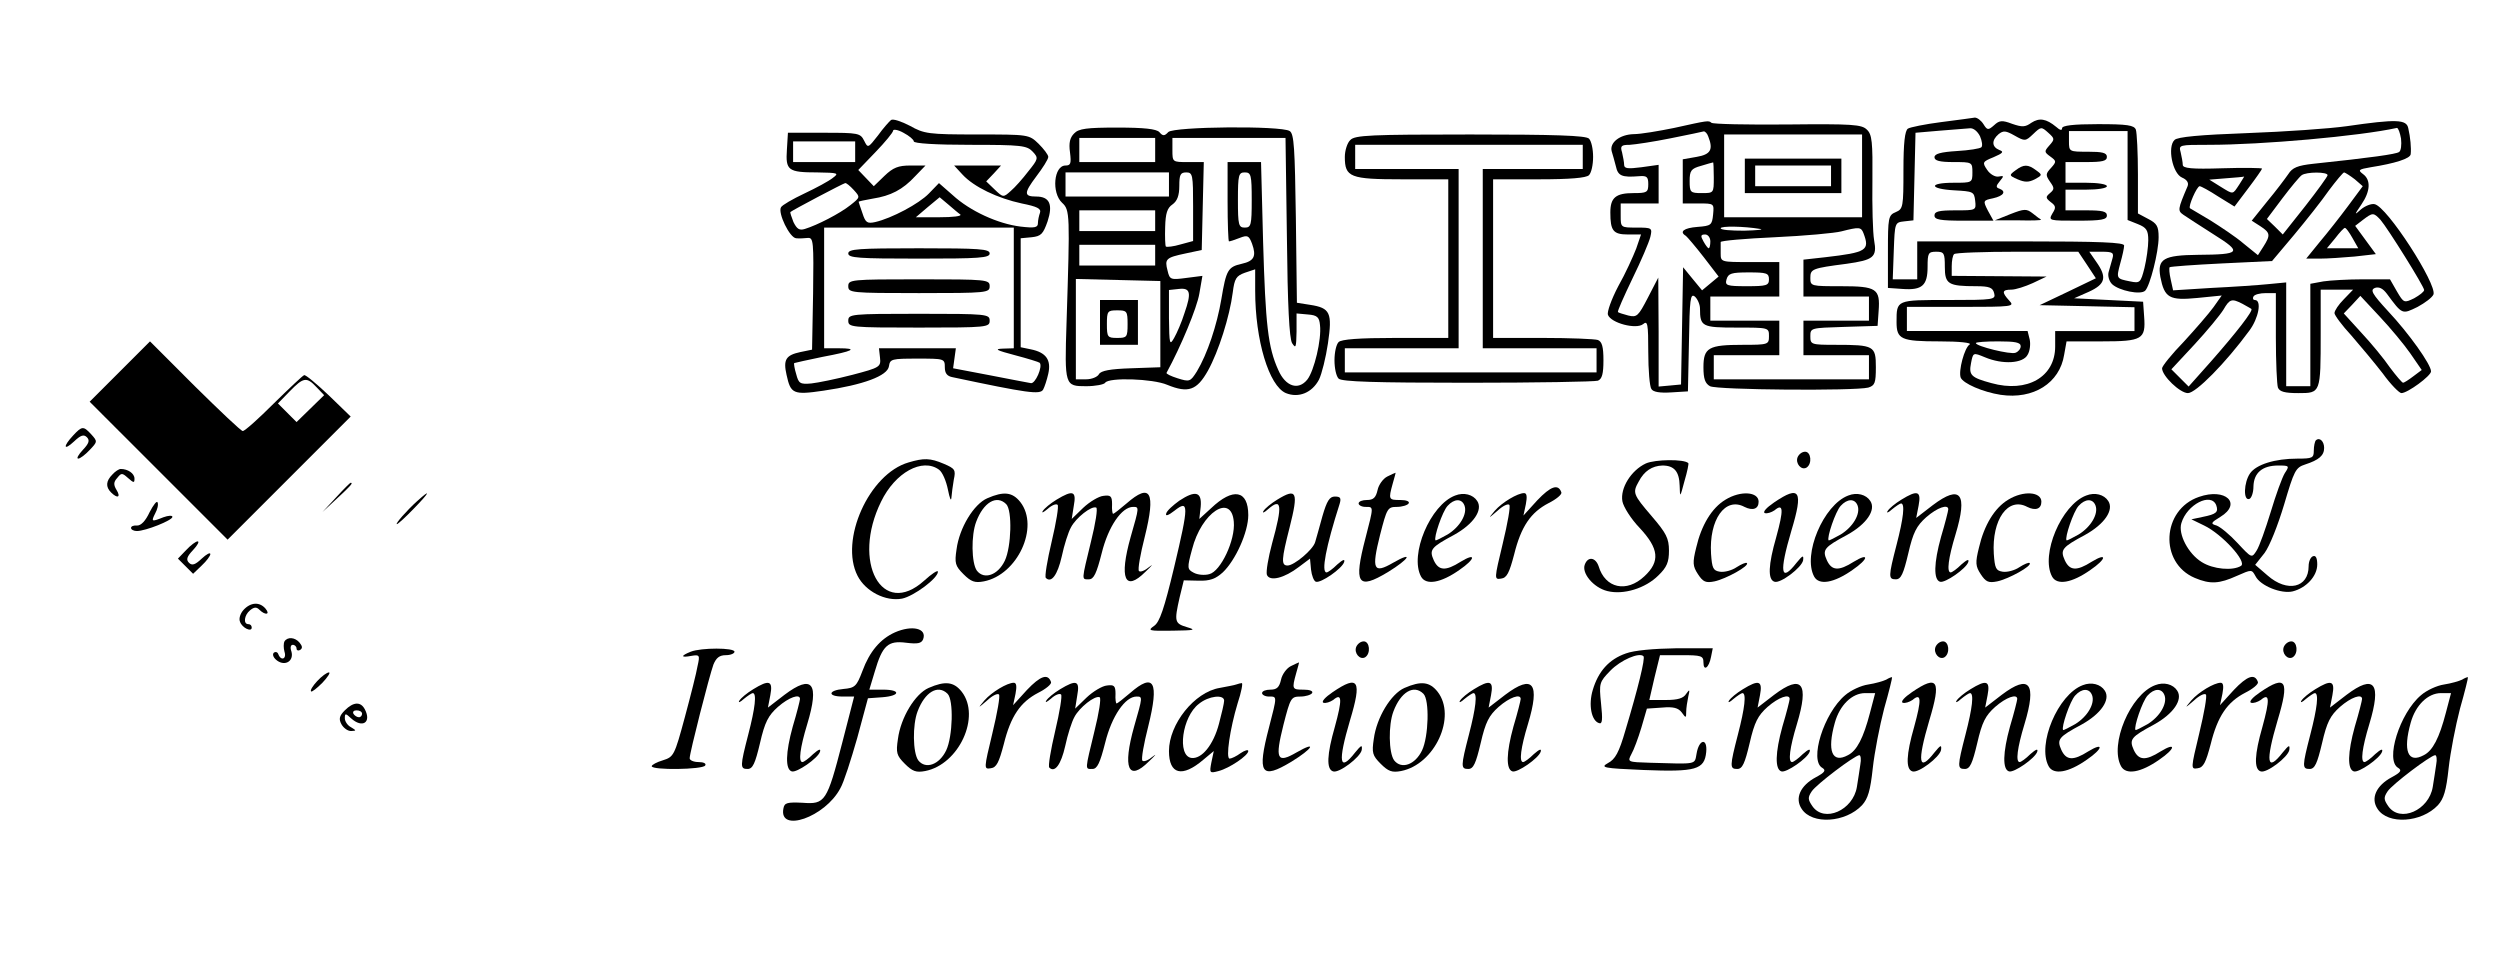 <?xml version="1.0" standalone="no"?>
<!DOCTYPE svg PUBLIC "-//W3C//DTD SVG 20010904//EN"
 "http://www.w3.org/TR/2001/REC-SVG-20010904/DTD/svg10.dtd">
<svg version="1.0" xmlns="http://www.w3.org/2000/svg"
 width="725pt" height="284pt" viewBox="0 0 725 284"
 preserveAspectRatio="xMidYMid meet">

<g transform="translate(0,284) scale(0.1,-0.1)"
fill="#000000" stroke="none">
<path d="M2584 2492 c-5 -4 -23 -24 -38 -45 -29 -37 -29 -37 -40 -15 -11 22
-17 23 -116 23 l-105 0 -3 -49 c-4 -60 3 -66 88 -66 61 -1 64 -2 45 -16 -11
-9 -48 -29 -82 -45 -34 -16 -65 -34 -68 -40 -10 -16 25 -89 44 -90 9 -1 24 0
34 1 16 1 17 -11 15 -161 l-3 -163 -34 -7 c-42 -9 -50 -22 -40 -66 12 -55 19
-59 107 -46 116 17 186 43 190 71 3 21 8 22 83 22 77 0 79 0 79 -25 0 -17 6
-26 23 -29 217 -46 253 -51 262 -36 4 7 11 28 15 46 9 40 -6 62 -51 71 l-29 6
0 158 0 158 32 3 c27 3 33 9 46 46 16 49 6 72 -33 72 -36 0 -36 10 0 58 19 25
35 50 35 57 0 6 -13 23 -28 38 -28 27 -29 27 -179 27 -141 0 -153 2 -194 25
-25 13 -49 21 -55 17z m66 -62 c0 -6 64 -10 163 -10 150 0 165 -2 182 -20 17
-18 16 -21 -13 -57 -16 -21 -39 -47 -51 -57 -21 -19 -22 -19 -46 4 l-25 24 22
23 21 23 -68 0 -68 0 24 -26 c33 -36 102 -69 172 -84 45 -9 57 -15 53 -27 -3
-8 -6 -22 -6 -30 0 -13 -9 -15 -51 -10 -65 8 -146 45 -196 91 l-40 35 -29 -30
c-29 -30 -108 -72 -156 -83 -23 -5 -28 -2 -37 26 -6 17 -11 32 -11 33 0 1 18
5 41 9 52 8 87 26 123 65 l30 31 -44 0 c-35 0 -50 -6 -75 -30 l-31 -30 -23 24
-22 23 50 52 c28 29 51 57 51 62 0 5 14 3 30 -6 17 -9 30 -20 30 -25z m-170
-30 l0 -30 -90 0 -90 0 0 30 0 30 90 0 90 0 0 -30z m-4 -111 c19 -21 19 -21
-10 -44 -30 -24 -96 -58 -132 -69 -16 -5 -23 0 -33 20 -6 15 -10 28 -9 29 5 5
153 83 159 84 3 1 14 -8 25 -20z m309 -71 c5 -5 -22 -8 -60 -8 l-69 0 34 29
35 29 25 -21 c14 -12 29 -25 35 -29z m155 -213 l0 -175 -32 -1 c-26 -1 -18 -5
35 -19 38 -10 70 -20 72 -22 10 -10 -13 -63 -26 -59 -8 1 -62 12 -120 23
l-105 20 4 29 4 29 -112 0 -111 0 3 -27 c3 -27 0 -29 -80 -50 -46 -12 -100
-23 -119 -25 -33 -3 -37 0 -44 27 -5 16 -7 30 -6 32 2 1 39 9 82 18 91 17 105
25 47 25 l-42 0 0 175 0 175 275 0 275 0 0 -175z"/>
<path d="M2460 2105 c0 -13 29 -15 205 -15 176 0 205 2 205 15 0 13 -29 15
-205 15 -176 0 -205 -2 -205 -15z"/>
<path d="M2460 2010 c0 -19 7 -20 205 -20 198 0 205 1 205 20 0 19 -7 20 -205
20 -198 0 -205 -1 -205 -20z"/>
<path d="M2460 1910 c0 -19 7 -20 205 -20 198 0 205 1 205 20 0 19 -7 20 -205
20 -198 0 -205 -1 -205 -20z"/>
<path d="M5630 2486 c-47 -6 -91 -15 -97 -19 -9 -6 -13 -42 -13 -120 0 -107
-1 -113 -22 -122 -22 -9 -23 -16 -23 -115 l0 -105 43 -3 c56 -4 72 10 72 64 0
40 2 44 25 44 23 0 25 -4 25 -44 0 -50 10 -56 91 -56 38 0 48 -4 52 -20 5 -19
0 -20 -133 -20 -151 0 -150 1 -150 -64 0 -50 13 -56 125 -56 57 0 94 -4 87 -9
-15 -9 -33 -77 -26 -96 7 -17 64 -42 116 -50 95 -14 171 34 184 116 l7 39 102
0 c118 0 128 6 123 72 l-3 43 -100 5 -100 5 43 19 c48 22 53 42 21 87 l-20 29
36 0 c32 0 36 -3 31 -20 -3 -11 -8 -29 -11 -39 -3 -10 1 -26 10 -35 20 -19 83
-32 96 -19 14 14 39 112 39 155 0 32 -5 40 -30 53 l-30 16 0 113 c0 63 -3 121
-6 130 -5 13 -25 16 -110 16 -72 0 -104 -4 -104 -12 0 -7 -6 -6 -17 4 -29 24
-49 27 -72 12 -18 -13 -27 -13 -56 -3 -29 11 -37 10 -52 -4 -17 -15 -20 -15
-31 3 -7 11 -18 19 -25 19 -6 -1 -50 -7 -97 -13z m112 -41 c6 -14 8 -28 4 -32
-4 -4 -36 -9 -71 -11 -47 -3 -65 -8 -65 -18 0 -10 15 -14 55 -14 54 0 55 0 55
-30 0 -30 -1 -30 -55 -30 -73 0 -71 -18 3 -22 54 -3 57 -4 60 -30 3 -28 3 -28
-57 -28 -48 0 -61 -3 -61 -15 0 -12 16 -15 85 -15 l86 0 -16 29 c-15 29 -14
30 15 36 31 7 39 20 18 28 -10 3 -10 8 1 21 13 16 13 17 -3 14 -10 -2 -25 7
-33 19 -15 22 -14 24 18 37 28 12 31 16 17 21 -22 9 -23 28 -2 46 14 11 21 10
46 -4 30 -17 32 -17 54 4 23 22 24 22 44 4 19 -17 19 -19 3 -37 -15 -17 -15
-19 3 -32 18 -13 18 -15 2 -33 -16 -17 -16 -21 -3 -40 13 -18 13 -22 0 -33
-13 -11 -13 -14 2 -26 15 -11 16 -16 5 -33 -12 -21 -10 -21 73 -21 69 0 85 3
85 15 0 12 -13 15 -60 15 l-60 0 0 30 0 30 60 0 c33 0 60 4 60 10 0 6 -27 10
-60 10 l-60 0 0 30 0 30 60 0 c47 0 60 3 60 15 0 12 -13 15 -55 15 -54 0 -55
0 -55 30 l0 30 85 0 85 0 0 -129 0 -129 30 -12 c25 -10 30 -18 30 -47 0 -19
-5 -55 -11 -80 -11 -43 -13 -45 -42 -39 -40 8 -40 8 -28 53 6 21 11 44 11 51
0 9 -67 12 -300 12 l-300 0 0 -55 0 -55 -35 0 -36 0 3 83 c3 81 3 82 30 85
l27 3 3 127 3 127 70 6 c39 3 78 6 88 7 10 1 22 -9 29 -23z m311 -374 l25 -38
-81 -39 -82 -39 138 -3 137 -3 0 -34 0 -35 -115 0 -115 0 0 -45 c0 -88 -81
-135 -185 -106 -59 16 -66 23 -59 58 6 31 6 31 40 17 52 -22 111 -18 124 7 7
11 9 32 6 45 l-6 24 -175 0 -175 0 0 35 0 35 157 0 c151 0 156 1 140 18 -23
25 -21 32 6 32 12 0 40 9 62 19 l40 19 -137 1 -138 1 0 28 c0 16 3 32 7 35 3
4 86 7 183 7 l177 0 26 -39z m-193 -235 c0 -8 -7 -16 -15 -19 -14 -6 -115 19
-115 28 0 3 29 5 65 5 49 0 65 -3 65 -14z"/>
<path d="M5845 2346 c-19 -14 -19 -15 6 -26 21 -9 32 -9 50 0 22 12 22 13 4
26 -24 18 -36 18 -60 0z"/>
<path d="M5830 2219 l-45 -18 69 0 c38 -1 67 0 65 2 -2 1 -13 9 -24 18 -18 14
-24 14 -65 -2z"/>
<path d="M4855 2469 c-44 -9 -97 -18 -117 -18 -41 -1 -71 -25 -64 -50 3 -9 8
-28 12 -43 6 -28 17 -33 67 -29 23 2 27 -2 27 -23 0 -24 -4 -26 -43 -26 -51 0
-67 -13 -67 -56 0 -53 8 -64 51 -64 l38 0 -14 -41 c-9 -23 -31 -72 -52 -109
-20 -38 -33 -75 -30 -83 9 -24 82 -43 102 -27 13 11 15 2 15 -81 0 -52 4 -100
9 -107 5 -9 25 -12 57 -10 l49 3 3 143 c2 125 4 142 17 132 8 -7 15 -23 15
-35 0 -52 6 -55 106 -55 94 0 94 0 94 -25 0 -24 -2 -25 -76 -25 -99 0 -114 -8
-114 -65 0 -34 5 -47 19 -55 21 -11 419 -14 459 -4 19 6 22 13 22 59 0 62 -5
65 -117 65 -71 0 -73 1 -73 25 0 24 1 24 98 27 l97 3 3 43 c5 65 -6 72 -109
72 -87 0 -89 0 -89 24 0 26 5 28 105 41 78 11 89 19 80 68 -4 23 -6 101 -5
173 1 112 -1 134 -16 148 -15 15 -41 17 -231 15 -117 -1 -216 1 -220 5 -8 7
-9 7 -108 -15z m99 -25 c15 -38 7 -52 -34 -59 l-40 -7 0 -64 0 -64 46 0 c45 0
45 0 42 -32 -3 -31 -6 -33 -45 -36 -40 -3 -54 -14 -34 -26 4 -3 28 -31 52 -62
l43 -56 -24 -20 -24 -20 -28 34 -27 33 -3 -170 -3 -170 -32 -3 -33 -3 0 158
-1 158 -30 -58 c-28 -54 -32 -58 -57 -52 -15 4 -28 8 -30 10 -2 2 17 45 42 97
25 51 48 105 52 121 6 26 5 27 -40 27 -46 0 -46 0 -46 35 l0 35 55 0 55 0 0
56 0 56 -50 -7 c-39 -5 -50 -4 -50 7 0 7 -3 23 -6 36 -6 19 -2 22 22 22 16 1
70 9 119 19 50 10 93 19 96 20 4 0 10 -6 13 -15z m446 -114 l0 -120 -200 0
-200 0 0 120 0 120 200 0 200 0 0 -120z m-430 -5 c0 -45 0 -45 -35 -45 -33 0
-35 2 -35 35 0 30 4 36 33 44 17 5 33 10 35 10 1 1 2 -19 2 -44z m135 -149
c11 -2 -10 -4 -47 -5 -38 0 -68 2 -68 7 0 7 67 6 115 -2z m299 -12 c19 -50 10
-56 -111 -70 l-63 -7 0 -53 0 -54 95 0 95 0 0 -35 0 -35 -95 0 -95 0 0 -50 0
-50 95 0 95 0 0 -35 0 -35 -225 0 -225 0 0 35 0 35 95 0 95 0 0 50 0 50 -100
0 -100 0 0 35 0 35 100 0 100 0 0 50 0 50 -85 0 c-84 0 -85 0 -85 25 0 14 0
28 0 33 0 4 71 10 157 14 87 4 174 12 193 17 51 13 57 13 64 -5z m-444 -24 c0
-11 -2 -20 -5 -20 -2 0 -9 9 -15 20 -9 16 -8 20 5 20 8 0 15 -9 15 -20z m170
-110 c0 -18 -7 -20 -64 -20 -59 0 -64 2 -59 20 5 17 14 20 64 20 52 0 59 -2
59 -20z"/>
<path d="M5060 2330 l0 -50 140 0 140 0 0 50 0 50 -140 0 -140 0 0 -50z m250
0 l0 -30 -110 0 -110 0 0 30 0 30 110 0 110 0 0 -30z"/>
<path d="M6805 2474 c-49 -7 -179 -16 -288 -20 -137 -5 -203 -11 -211 -20 -21
-20 -6 -97 22 -109 14 -6 20 -15 16 -25 -29 -68 -29 -71 -12 -83 10 -7 49 -32
88 -57 83 -52 79 -58 -46 -59 -100 -1 -118 -12 -109 -64 12 -61 26 -69 108
-61 l70 7 -24 -34 c-13 -18 -52 -63 -86 -100 -35 -36 -63 -71 -63 -77 0 -22
52 -72 75 -72 23 0 109 87 178 181 27 36 37 89 16 89 -5 0 -7 5 -4 10 3 6 19
10 36 10 l29 0 0 -129 c0 -71 3 -136 6 -145 5 -12 20 -16 59 -16 65 0 65 -1
65 173 l0 127 47 0 47 0 -27 -28 c-15 -15 -27 -33 -27 -40 0 -6 22 -36 49 -65
26 -30 67 -79 91 -110 23 -32 48 -57 54 -57 18 0 86 50 86 63 0 20 -64 110
-125 175 -46 50 -52 61 -38 67 12 4 23 -1 35 -17 45 -61 44 -60 89 -38 22 12
42 27 46 36 11 29 -135 256 -171 262 -9 2 -27 -5 -39 -15 -20 -18 -20 -17 1
14 26 38 28 71 5 88 -16 12 -13 14 22 20 70 11 115 25 116 38 2 18 -1 49 -7
75 -5 26 -34 27 -179 6z m158 -36 c2 -18 0 -36 -6 -39 -9 -6 -78 -16 -249 -34
-45 -5 -60 -11 -72 -30 -9 -13 -36 -49 -61 -79 l-45 -56 25 -16 c29 -19 30
-26 9 -59 l-16 -25 -42 34 c-22 19 -66 48 -96 67 -30 18 -57 34 -59 35 -6 5
20 64 28 64 4 0 28 -13 54 -30 l47 -29 40 53 c22 29 40 55 40 57 0 2 -52 3
-115 1 -90 -3 -115 0 -115 10 0 7 -3 23 -6 36 -6 22 -5 22 82 22 153 0 436 25
545 49 4 0 9 -14 12 -31z m-213 -106 c0 -4 -29 -44 -65 -90 l-65 -82 -23 23
-23 22 45 60 c25 33 50 63 56 67 14 10 75 10 75 0z m79 -12 l23 -20 -43 -58
c-23 -31 -60 -78 -82 -104 l-39 -48 40 0 c21 0 67 3 100 6 l62 7 -30 41 -30
41 22 17 c29 22 31 22 51 1 21 -24 127 -194 127 -204 0 -5 -13 -15 -29 -24
-29 -14 -30 -14 -50 20 l-20 35 -78 0 c-43 0 -95 -3 -115 -6 l-38 -7 0 -148 0
-149 -35 0 -35 0 0 151 0 150 -52 -5 c-29 -3 -103 -8 -165 -11 l-111 -7 -7 32
c-4 17 -5 33 -3 35 2 2 70 7 151 11 l146 7 64 76 c35 42 81 100 101 129 21 28
41 52 44 52 4 -1 18 -10 31 -20z m-335 -15 c-20 -30 -16 -30 -55 -6 l-32 20
49 4 c27 2 50 4 52 5 1 1 -5 -9 -14 -23z m328 -155 l17 -30 -45 0 -46 0 24 29
c13 17 25 30 28 30 3 1 13 -13 22 -29z m168 -335 l33 -48 -24 -18 c-13 -10
-27 -19 -30 -19 -3 0 -20 20 -38 44 -17 25 -54 70 -83 101 l-51 56 24 25 24
26 56 -60 c31 -33 71 -81 89 -107z m-487 144 c12 -7 24 -13 26 -15 6 -5 -44
-69 -117 -152 l-65 -73 -25 25 -25 25 67 72 c37 40 74 85 84 101 18 31 24 33
55 17z"/>
<path d="M3115 2453 c-12 -12 -16 -27 -12 -55 4 -32 2 -38 -13 -38 -34 0 -41
-79 -10 -108 23 -21 23 -33 13 -347 -6 -184 -5 -185 57 -185 27 0 52 5 55 10
10 16 138 12 180 -6 61 -25 86 -16 118 41 31 56 63 157 72 227 5 40 10 48 35
57 l30 10 0 -62 c0 -144 40 -276 89 -297 37 -15 76 1 96 39 8 16 20 64 26 105
13 89 7 103 -52 112 l-38 6 -3 245 c-3 203 -5 245 -18 253 -25 16 -336 13
-352 -3 -11 -12 -16 -12 -26 0 -9 9 -43 13 -122 13 -88 0 -112 -3 -125 -17z
m235 -48 l0 -35 -110 0 -110 0 0 35 0 35 110 0 110 0 0 -35z m382 -252 c2
-199 7 -294 15 -308 11 -17 12 -13 13 33 l0 53 33 -3 c27 -2 33 -8 35 -31 5
-41 -17 -133 -37 -158 -26 -32 -63 -20 -84 28 -30 66 -37 132 -44 371 l-6 232
-48 0 -49 0 0 -115 c0 -63 2 -115 4 -115 3 0 16 4 31 10 23 9 27 7 36 -17 13
-36 6 -50 -30 -58 -40 -9 -45 -18 -59 -102 -13 -77 -41 -160 -71 -210 -19 -30
-21 -31 -56 -20 -19 6 -34 13 -32 16 42 77 88 188 95 229 l9 52 -47 -6 c-45
-6 -48 -5 -54 21 -9 34 -5 38 52 50 l47 10 3 128 3 127 -46 0 c-45 0 -45 0
-45 35 l0 35 164 0 164 0 4 -287z m-342 152 l0 -35 -150 0 -150 0 0 35 0 35
150 0 150 0 0 -35z m70 -65 l0 -99 -37 -10 c-20 -6 -39 -8 -42 -6 -2 3 -3 28
-2 57 1 39 6 55 21 65 14 10 20 26 20 54 0 32 3 39 20 39 19 0 20 -7 20 -100z
m170 20 c0 -73 -2 -80 -20 -80 -18 0 -20 7 -20 80 0 73 2 80 20 80 18 0 20 -7
20 -80z m-280 -60 l0 -30 -110 0 -110 0 0 30 0 30 110 0 110 0 0 -30z m0 -100
l0 -30 -110 0 -110 0 0 30 0 30 110 0 110 0 0 -30z m15 -200 l0 -125 -85 -3
c-61 -2 -87 -7 -93 -17 -4 -8 -21 -15 -37 -15 l-30 0 0 145 0 146 123 -3 122
-3 0 -125z m70 32 c-8 -26 -22 -58 -30 -72 -13 -23 -14 -19 -15 57 l0 82 28 3
c34 4 38 -10 17 -70z"/>
<path d="M3190 1905 l0 -65 55 0 55 0 0 65 0 65 -55 0 -55 0 0 -65z m80 -5 c0
-38 -2 -40 -30 -40 -28 0 -30 2 -30 40 0 38 2 40 30 40 28 0 30 -2 30 -40z"/>
<path d="M3916 2434 c-9 -8 -16 -31 -16 -49 0 -59 15 -65 166 -65 l134 0 0
-230 0 -230 -153 0 c-106 0 -157 -4 -165 -12 -7 -7 -12 -30 -12 -53 0 -23 5
-46 12 -53 9 -9 106 -12 374 -12 199 0 369 3 378 6 12 5 16 20 16 59 0 39 -4
54 -16 59 -9 3 -81 6 -160 6 l-144 0 0 230 0 230 133 0 c90 0 137 4 145 12 7
7 12 30 12 53 0 23 -5 46 -12 53 -9 9 -99 12 -344 12 -289 0 -335 -2 -348 -16z
m674 -49 l0 -35 -145 0 -145 0 0 -260 0 -260 165 0 165 0 0 -35 0 -35 -365 0
-365 0 0 35 0 35 165 0 165 0 0 260 0 260 -150 0 -150 0 0 35 0 35 330 0 330
0 0 -35z"/>
<path d="M347 1762 l-87 -87 200 -200 200 -200 179 179 178 178 -64 62 c-35
33 -67 60 -71 58 -4 -1 -43 -38 -88 -82 -44 -44 -84 -80 -90 -80 -5 0 -67 59
-139 130 l-130 130 -88 -88z m571 -45 l22 -23 -40 -39 -40 -39 -27 27 -27 27
34 35 c40 41 49 43 78 12z"/>
<path d="M212 1577 c-30 -32 -28 -46 3 -17 19 18 28 21 37 12 9 -9 6 -18 -12
-37 -13 -14 -19 -25 -13 -25 5 0 20 11 33 25 23 24 23 25 5 45 -23 25 -27 25
-53 -3z"/>
<path d="M6716 1563 c-3 -3 -6 -17 -6 -30 0 -21 -4 -23 -47 -23 -66 0 -120
-17 -138 -43 -18 -26 -20 -80 -2 -74 6 2 12 18 12 36 1 40 26 61 72 61 32 0
33 -1 19 -22 -8 -13 -26 -63 -41 -113 -15 -49 -33 -100 -41 -112 -14 -22 -14
-22 -55 22 -22 24 -50 47 -61 51 -18 5 -17 8 11 25 64 39 15 85 -62 58 -108
-37 -116 -191 -12 -235 45 -19 71 -17 122 6 43 19 43 19 54 -1 14 -28 75 -52
108 -44 39 10 71 44 71 78 0 18 -4 27 -12 24 -7 -2 -13 -15 -13 -29 0 -63 -62
-77 -119 -27 l-36 31 27 34 c15 20 39 81 57 141 29 98 33 107 61 116 40 13 55
26 55 48 0 19 -13 32 -24 22z m-289 -188 c7 -20 1 -26 -39 -34 l-33 -7 37 -18
c52 -25 125 -105 107 -117 -24 -15 -81 -10 -114 11 -39 24 -69 81 -59 113 16
54 86 90 101 52z"/>
<path d="M5213 1514 c-7 -18 11 -39 26 -30 17 11 13 46 -4 46 -9 0 -18 -7 -22
-16z"/>
<path d="M2635 1499 c-115 -33 -201 -226 -148 -329 23 -45 81 -75 129 -66 34
7 104 59 104 78 0 6 -18 -6 -40 -26 -122 -110 -211 54 -125 229 41 85 120 128
168 93 10 -7 21 -33 26 -58 5 -25 9 -35 10 -24 1 12 4 36 7 53 6 28 4 32 -29
46 -40 17 -58 17 -102 4z"/>
<path d="M4773 1496 c-43 -20 -75 -72 -68 -110 3 -16 25 -51 50 -77 56 -60 60
-97 14 -140 -52 -49 -114 -35 -133 29 -9 26 -31 29 -40 5 -10 -25 25 -67 65
-77 47 -12 111 8 148 45 25 24 31 39 31 72 0 36 -8 51 -50 100 -54 63 -56 68
-38 100 16 31 39 46 69 47 34 0 49 -17 50 -59 1 -35 1 -35 14 14 8 27 13 51
11 52 -12 12 -96 11 -123 -1z"/>
<path d="M326 1464 c-19 -19 -20 -36 -4 -52 19 -19 29 -14 16 7 -9 15 -9 23 2
35 12 15 14 15 31 0 17 -15 19 -15 19 -2 0 15 -19 28 -40 28 -5 0 -16 -7 -24
-16z"/>
<path d="M4023 1458 c-12 -6 -25 -24 -28 -39 -5 -22 -12 -29 -31 -29 -13 0
-24 -4 -24 -10 0 -5 9 -10 20 -10 24 0 24 3 0 -90 -35 -134 -23 -152 65 -99
62 38 76 62 15 27 -57 -33 -63 -20 -38 80 20 78 22 82 49 82 15 0 31 5 34 10
4 6 -7 10 -24 10 -34 0 -35 1 -22 48 5 17 9 32 8 31 -1 0 -12 -5 -24 -11z"/>
<path d="M975 1398 l-40 -43 43 40 c39 36 47 45 39 45 -2 0 -21 -19 -42 -42z"/>
<path d="M4458 1389 l-40 -44 7 33 c4 21 3 32 -5 32 -19 0 -64 -27 -85 -51
-20 -24 -20 -24 8 0 15 14 30 21 34 17 4 -4 -5 -54 -19 -112 -25 -104 -25
-105 -5 -102 17 2 24 17 38 70 20 81 48 122 100 149 22 11 39 25 37 31 -9 26
-31 18 -70 -23z"/>
<path d="M1210 1387 c-31 -28 -65 -67 -59 -67 3 0 25 20 49 45 46 47 52 60 10
22z"/>
<path d="M2863 1395 c-39 -17 -81 -86 -89 -148 -6 -40 -4 -48 20 -72 22 -22
33 -26 59 -21 98 19 162 158 106 230 -23 29 -48 32 -96 11z m55 -17 c18 -18
15 -124 -4 -164 -20 -42 -60 -56 -81 -29 -16 22 -17 103 -2 142 21 56 59 79
87 51z"/>
<path d="M3064 1391 c-18 -11 -35 -25 -40 -33 -4 -7 2 -4 14 6 12 11 25 16 29
12 4 -3 -4 -51 -17 -106 -13 -55 -21 -103 -17 -106 16 -16 34 9 46 62 7 33 19
71 27 85 14 27 59 63 73 57 5 -2 -2 -46 -15 -98 -28 -116 -28 -110 -6 -110 14
0 22 17 37 76 19 77 58 134 91 134 18 0 18 0 -7 -87 -34 -121 -17 -161 43
-101 19 18 24 24 11 14 -13 -11 -26 -16 -30 -12 -4 4 4 49 17 100 32 129 17
157 -53 96 -19 -16 -36 -30 -39 -30 -2 0 -4 12 -3 28 0 23 -4 27 -25 24 -13
-1 -40 -17 -59 -35 l-33 -32 6 38 c8 43 -2 47 -50 18z"/>
<path d="M3420 1388 c-18 -13 -36 -29 -38 -37 -3 -9 6 -6 24 8 42 33 42 17 -1
-164 -29 -121 -42 -159 -58 -170 -20 -14 -16 -15 53 -14 64 1 70 2 43 10 -37
11 -38 16 -22 87 l12 49 43 -1 c32 -1 49 5 70 24 37 35 74 117 74 166 0 73
-44 81 -108 20 l-34 -31 4 35 c4 44 -15 49 -62 18z m158 -61 c5 -53 -38 -144
-71 -152 -14 -4 -34 -2 -45 4 -19 10 -20 13 -5 68 27 107 114 164 121 80z"/>
<path d="M3704 1391 c-18 -11 -35 -25 -40 -33 -4 -7 2 -5 13 5 40 35 43 13 12
-99 -11 -41 -18 -82 -15 -91 8 -20 50 -10 93 23 l32 24 3 -32 c2 -17 8 -33 14
-35 14 -5 76 38 82 57 3 10 -4 7 -20 -7 -13 -13 -27 -23 -31 -23 -16 0 -2 74
38 199 5 17 2 21 -14 21 -15 0 -23 -12 -36 -57 -9 -32 -18 -66 -21 -75 -6 -22
-61 -68 -80 -68 -19 0 -18 17 6 111 26 103 21 115 -36 80z"/>
<path d="M4220 1403 c-72 -27 -133 -172 -99 -235 14 -26 57 -19 111 19 47 32
50 52 4 24 -44 -28 -64 -26 -78 4 -14 31 -8 38 59 74 56 31 84 72 67 98 -12
19 -39 26 -64 16z m27 -29 c9 -24 -13 -62 -49 -84 -18 -10 -33 -18 -35 -17 -6
7 20 84 35 100 19 21 41 22 49 1z"/>
<path d="M5004 1391 c-40 -24 -70 -74 -85 -139 -11 -44 -10 -54 5 -77 15 -23
23 -26 48 -21 33 7 102 45 94 53 -2 3 -16 -3 -30 -12 -13 -9 -35 -15 -48 -13
-20 3 -23 10 -26 52 -6 99 41 166 97 136 24 -12 41 -6 41 15 0 29 -52 33 -96
6z"/>
<path d="M5145 1383 c-22 -15 -34 -28 -27 -31 7 -2 19 2 28 8 26 22 27 2 5
-78 -23 -80 -25 -123 -5 -129 17 -6 79 41 83 62 2 16 -1 15 -19 -7 -46 -59
-51 -29 -15 93 35 116 25 133 -50 82z"/>
<path d="M5360 1403 c-72 -27 -133 -172 -99 -235 14 -26 57 -19 111 19 47 32
50 52 4 24 -44 -28 -64 -26 -78 4 -14 31 -8 38 59 74 56 31 84 72 67 98 -12
19 -39 26 -64 16z m27 -29 c9 -24 -13 -62 -49 -84 -18 -10 -33 -18 -35 -17 -6
7 20 84 35 100 19 21 41 22 49 1z"/>
<path d="M5514 1391 c-18 -11 -35 -25 -40 -33 -4 -7 2 -5 13 5 11 9 23 17 26
17 12 0 7 -43 -13 -120 -24 -93 -24 -100 -2 -100 15 0 22 16 36 75 14 61 24
80 52 105 32 28 64 39 64 23 0 -4 -9 -40 -21 -80 -21 -76 -22 -124 -3 -130 14
-5 76 38 82 57 3 10 -4 7 -20 -7 -13 -13 -27 -23 -31 -23 -12 0 -7 41 14 110
36 119 15 146 -66 85 l-48 -37 7 36 c8 42 -3 46 -50 17z"/>
<path d="M5824 1391 c-40 -24 -70 -74 -85 -139 -11 -44 -10 -54 5 -77 15 -23
23 -26 48 -21 33 7 102 45 94 53 -2 3 -16 -3 -30 -12 -13 -9 -35 -15 -48 -13
-20 3 -23 10 -26 52 -6 99 41 166 97 136 24 -12 41 -6 41 15 0 29 -52 33 -96
6z"/>
<path d="M6050 1403 c-72 -27 -133 -172 -99 -235 14 -26 57 -19 111 19 47 32
50 52 4 24 -44 -28 -64 -26 -78 4 -14 31 -8 38 59 74 56 31 84 72 67 98 -12
19 -39 26 -64 16z m27 -29 c9 -24 -13 -62 -49 -84 -18 -10 -33 -18 -35 -17 -6
7 20 84 35 100 19 21 41 22 49 1z"/>
<path d="M434 1355 c-12 -26 -25 -39 -36 -39 -10 1 -18 -2 -18 -7 0 -5 8 -9
17 -9 25 0 103 31 103 41 0 5 -12 4 -26 -1 -35 -14 -36 -13 -24 11 6 11 10 25
7 32 -2 6 -12 -7 -23 -28z"/>
<path d="M540 1245 l-24 -25 22 -22 22 -22 25 24 c14 13 25 28 25 33 0 6 -11
0 -25 -13 -19 -18 -28 -21 -37 -12 -9 9 -6 18 12 37 13 14 19 25 13 25 -5 0
-20 -11 -33 -25z"/>
<path d="M706 1071 c-9 -10 -14 -25 -10 -34 6 -18 34 -31 34 -17 0 6 -4 10
-10 10 -15 0 -12 26 5 40 12 10 19 10 27 2 17 -17 33 -15 18 3 -17 20 -43 19
-64 -4z"/>
<path d="M2595 1006 c-42 -19 -73 -55 -94 -112 -17 -45 -22 -49 -55 -52 -45
-4 -47 -22 -2 -22 l33 0 -34 -132 c-45 -174 -50 -181 -116 -176 -44 2 -52 0
-55 -16 -15 -73 121 -26 165 58 10 17 31 83 49 146 l31 115 42 3 c52 4 54 22
2 22 l-40 0 16 53 c22 75 38 90 91 83 33 -4 44 -2 49 10 12 32 -32 42 -82 20z"/>
<path d="M825 980 c-3 -6 -3 -19 0 -30 7 -21 -10 -28 -18 -7 -2 6 -8 8 -13 4
-5 -5 -1 -15 10 -23 24 -17 49 0 41 27 -4 11 -2 19 4 19 6 0 11 -5 11 -11 0
-5 5 -7 10 -4 8 5 7 11 -1 21 -13 16 -35 18 -44 4z"/>
<path d="M3933 964 c-7 -18 11 -39 26 -30 17 11 13 46 -4 46 -9 0 -18 -7 -22
-16z"/>
<path d="M5613 964 c-7 -18 11 -39 26 -30 17 11 13 46 -4 46 -9 0 -18 -7 -22
-16z"/>
<path d="M6623 964 c-7 -18 11 -39 26 -30 17 11 13 46 -4 46 -9 0 -18 -7 -22
-16z"/>
<path d="M2003 950 c-30 -12 -29 -18 2 -12 24 4 25 2 18 -29 -3 -19 -20 -86
-37 -149 -30 -111 -32 -115 -64 -125 -17 -5 -32 -13 -32 -17 0 -12 148 -10
155 2 4 6 -5 10 -19 10 -14 0 -26 5 -26 11 0 16 57 239 69 272 8 19 17 27 36
27 14 0 25 5 25 10 0 12 -97 12 -127 0z"/>
<path d="M4715 945 c-49 -17 -80 -52 -96 -106 -13 -43 -4 -89 18 -96 10 -4 11
10 6 57 -6 59 -5 62 27 95 30 31 84 54 96 42 6 -5 -16 -94 -52 -214 -19 -66
-30 -85 -51 -96 -23 -13 -14 -15 103 -20 152 -6 177 1 182 52 4 42 -21 38 -28
-5 -6 -32 3 -30 -135 -26 -65 2 -66 2 -54 25 7 12 20 47 29 77 l16 55 44 3
c33 3 47 -1 57 -14 12 -17 13 -17 13 2 0 10 3 30 6 44 5 21 4 22 -6 8 -8 -13
-24 -18 -59 -18 l-48 0 15 65 16 65 63 0 c57 0 63 -2 63 -21 0 -27 16 -16 22
16 l5 25 -106 0 c-65 -1 -122 -6 -146 -15z"/>
<path d="M3743 908 c-12 -6 -25 -24 -28 -39 -5 -22 -12 -29 -31 -29 -13 0 -24
-4 -24 -10 0 -5 9 -10 20 -10 24 0 24 3 0 -90 -35 -134 -23 -152 65 -99 62 38
76 62 15 27 -57 -33 -63 -20 -38 80 20 78 22 82 49 82 15 0 31 5 34 10 4 6 -7
10 -24 10 -34 0 -35 1 -22 48 5 17 9 32 8 31 -1 0 -12 -5 -24 -11z"/>
<path d="M920 865 c-13 -14 -21 -27 -18 -30 2 -3 17 9 33 25 16 17 24 30 19
30 -6 0 -21 -11 -34 -25z"/>
<path d="M2978 839 l-40 -44 7 33 c4 21 3 32 -5 32 -19 0 -64 -27 -85 -51 -20
-24 -20 -24 8 0 15 14 30 21 34 17 4 -4 -5 -54 -19 -112 -25 -104 -25 -105 -5
-102 17 2 24 17 38 70 20 81 48 122 100 149 22 11 39 25 37 31 -9 26 -31 18
-70 -23z"/>
<path d="M5470 869 c-8 -4 -32 -11 -52 -14 -21 -3 -51 -17 -67 -31 -62 -52
-105 -190 -66 -211 11 -7 7 -13 -19 -27 -45 -24 -62 -61 -41 -92 30 -46 127
-40 175 11 17 19 24 42 31 107 5 46 20 123 33 173 14 49 24 90 23 91 -1 1 -9
-2 -17 -7z m-47 -96 c-19 -73 -38 -110 -64 -123 -46 -25 -61 12 -38 94 14 51
50 86 88 86 l29 0 -15 -57z m-28 -150 c-2 -16 -7 -45 -10 -65 -11 -68 -95
-105 -129 -56 -13 19 -14 25 -2 43 13 20 124 104 138 105 4 0 6 -12 3 -27z"/>
<path d="M6478 839 l-40 -44 7 33 c4 21 3 32 -5 32 -19 0 -64 -27 -85 -51 -20
-24 -20 -24 8 0 15 14 30 21 34 17 4 -4 -5 -54 -19 -112 -25 -104 -25 -105 -5
-102 17 2 24 17 38 70 20 81 48 122 100 149 22 11 39 25 37 31 -9 26 -31 18
-70 -23z"/>
<path d="M7140 869 c-8 -4 -32 -11 -52 -14 -21 -3 -51 -17 -67 -31 -62 -52
-105 -190 -66 -211 11 -7 7 -13 -19 -27 -45 -24 -62 -61 -41 -92 30 -46 127
-40 175 11 17 19 24 42 31 107 5 46 20 123 33 173 14 49 24 90 23 91 -1 1 -9
-2 -17 -7z m-47 -96 c-19 -73 -38 -110 -64 -123 -46 -25 -61 12 -38 94 14 51
50 86 88 86 l29 0 -15 -57z m-28 -150 c-2 -16 -7 -45 -10 -65 -11 -68 -95
-105 -129 -56 -13 19 -14 25 -2 43 13 20 124 104 138 105 4 0 6 -12 3 -27z"/>
<path d="M2184 841 c-18 -11 -35 -25 -40 -33 -4 -7 2 -5 13 5 11 9 23 17 26
17 12 0 7 -43 -13 -120 -24 -93 -24 -100 -2 -100 15 0 22 16 36 75 14 61 24
80 52 105 32 28 64 39 64 23 0 -4 -9 -40 -21 -80 -21 -76 -22 -124 -3 -130 14
-5 76 38 82 57 3 10 -4 7 -20 -7 -13 -13 -27 -23 -31 -23 -12 0 -7 41 14 110
36 119 15 146 -66 85 l-48 -37 7 36 c8 42 -3 46 -50 17z"/>
<path d="M2693 845 c-39 -17 -81 -86 -89 -148 -6 -40 -4 -48 20 -72 22 -22 33
-26 59 -21 98 19 162 158 106 230 -23 29 -48 32 -96 11z m55 -17 c18 -18 15
-124 -4 -164 -20 -42 -60 -56 -81 -29 -16 22 -17 103 -2 142 21 56 59 79 87
51z"/>
<path d="M3074 841 c-18 -11 -35 -25 -40 -33 -4 -7 2 -4 14 6 12 11 25 16 29
12 4 -3 -4 -51 -17 -106 -13 -55 -21 -103 -17 -106 16 -16 34 9 46 62 7 33 19
71 27 85 14 27 59 63 73 57 5 -2 -2 -46 -15 -98 -28 -116 -28 -110 -6 -110 14
0 22 17 37 76 19 77 58 134 91 134 18 0 18 0 -7 -87 -34 -121 -17 -161 43
-101 19 18 24 24 11 14 -13 -11 -26 -16 -30 -12 -4 4 4 49 17 100 32 129 17
157 -53 96 -19 -16 -36 -30 -39 -30 -2 0 -4 12 -3 28 0 23 -4 27 -25 24 -13
-1 -40 -17 -59 -35 l-33 -32 6 38 c8 43 -2 47 -50 18z"/>
<path d="M3585 855 c-5 -2 -27 -6 -48 -10 -73 -12 -147 -105 -147 -183 0 -68
38 -78 100 -25 l30 25 -7 -33 c-6 -31 -5 -32 21 -25 31 8 86 45 86 58 0 5 -10
2 -22 -6 -12 -9 -27 -16 -32 -16 -12 0 1 87 23 160 11 33 16 60 12 59 -3 0
-10 -2 -16 -4z m-35 -47 c0 -7 -7 -37 -15 -67 -16 -61 -50 -103 -80 -99 -42 6
-27 120 22 157 28 23 73 28 73 9z"/>
<path d="M3865 833 c-22 -15 -34 -28 -27 -31 7 -2 19 2 28 8 26 22 27 2 5 -78
-23 -80 -25 -123 -5 -129 17 -6 79 41 83 62 2 16 -1 15 -19 -7 -46 -59 -51
-29 -15 93 35 116 25 133 -50 82z"/>
<path d="M4073 845 c-39 -17 -81 -86 -89 -148 -6 -40 -4 -48 20 -72 22 -22 33
-26 59 -21 98 19 162 158 106 230 -23 29 -48 32 -96 11z m55 -17 c18 -18 15
-124 -4 -164 -20 -42 -60 -56 -81 -29 -16 22 -17 103 -2 142 21 56 59 79 87
51z"/>
<path d="M4274 841 c-18 -11 -35 -25 -40 -33 -4 -7 2 -5 13 5 11 9 23 17 26
17 12 0 7 -43 -13 -120 -24 -93 -24 -100 -2 -100 15 0 22 16 36 75 14 61 24
80 52 105 32 28 64 39 64 23 0 -4 -9 -40 -21 -80 -21 -76 -22 -124 -3 -130 14
-5 76 38 82 57 3 10 -4 7 -20 -7 -13 -13 -27 -23 -31 -23 -12 0 -7 41 14 110
36 119 15 146 -66 85 l-48 -37 7 36 c8 42 -3 46 -50 17z"/>
<path d="M5054 841 c-18 -11 -35 -25 -40 -33 -4 -7 2 -5 13 5 11 9 23 17 26
17 12 0 7 -43 -13 -120 -24 -93 -24 -100 -2 -100 15 0 22 16 36 75 14 61 24
80 52 105 32 28 64 39 64 23 0 -4 -9 -40 -21 -80 -21 -76 -22 -124 -3 -130 14
-5 76 38 82 57 3 10 -4 7 -20 -7 -13 -13 -27 -23 -31 -23 -12 0 -7 41 14 110
36 119 15 146 -66 85 l-48 -37 7 36 c8 42 -3 46 -50 17z"/>
<path d="M5545 833 c-22 -15 -34 -28 -27 -31 7 -2 19 2 28 8 26 22 27 2 5 -78
-23 -80 -25 -123 -5 -129 17 -6 79 41 83 62 2 16 -1 15 -19 -7 -46 -59 -51
-29 -15 93 35 116 25 133 -50 82z"/>
<path d="M5714 841 c-18 -11 -35 -25 -40 -33 -4 -7 2 -5 13 5 11 9 23 17 26
17 12 0 7 -43 -13 -120 -24 -93 -24 -100 -2 -100 15 0 22 16 36 75 14 61 24
80 52 105 32 28 64 39 64 23 0 -4 -9 -40 -21 -80 -21 -76 -22 -124 -3 -130 14
-5 76 38 82 57 3 10 -4 7 -20 -7 -13 -13 -27 -23 -31 -23 -12 0 -7 41 14 110
36 119 15 146 -66 85 l-48 -37 7 36 c8 42 -3 46 -50 17z"/>
<path d="M6040 853 c-72 -27 -133 -172 -99 -235 14 -26 57 -19 111 19 47 32
50 52 4 24 -44 -28 -64 -26 -78 4 -14 31 -8 38 59 74 56 31 84 72 67 98 -12
19 -39 26 -64 16z m27 -29 c9 -24 -13 -62 -49 -84 -18 -10 -33 -18 -35 -17 -6
7 20 84 35 100 19 21 41 22 49 1z"/>
<path d="M6250 853 c-72 -27 -133 -172 -99 -235 14 -26 57 -19 111 19 47 32
50 52 4 24 -44 -28 -64 -26 -78 4 -14 31 -8 38 59 74 56 31 84 72 67 98 -12
19 -39 26 -64 16z m27 -29 c9 -24 -13 -62 -49 -84 -18 -10 -33 -18 -35 -17 -6
7 20 84 35 100 19 21 41 22 49 1z"/>
<path d="M6555 833 c-22 -15 -34 -28 -27 -31 7 -2 19 2 28 8 26 22 27 2 5 -78
-23 -80 -25 -123 -5 -129 17 -6 79 41 83 62 2 16 -1 15 -19 -7 -46 -59 -51
-29 -15 93 35 116 25 133 -50 82z"/>
<path d="M6714 841 c-18 -11 -35 -25 -40 -33 -4 -7 2 -5 13 5 11 9 23 17 26
17 12 0 7 -43 -13 -120 -24 -93 -24 -100 -2 -100 15 0 22 16 36 75 14 61 24
80 52 105 32 28 64 39 64 23 0 -4 -9 -40 -21 -80 -21 -76 -22 -124 -3 -130 14
-5 76 38 82 57 3 10 -4 7 -20 -7 -13 -13 -27 -23 -31 -23 -12 0 -7 41 14 110
36 119 15 146 -66 85 l-48 -37 7 36 c8 42 -3 46 -50 17z"/>
<path d="M1000 780 c-16 -16 -18 -25 -10 -40 6 -11 18 -20 28 -20 16 1 16 1 0
11 -10 5 -18 17 -18 26 0 15 2 15 18 0 33 -30 60 -12 40 26 -12 23 -33 22 -58
-3z m50 -10 c0 -5 -4 -10 -9 -10 -6 0 -13 5 -16 10 -3 6 1 10 9 10 9 0 16 -4
16 -10z"/>
</g>
</svg>
